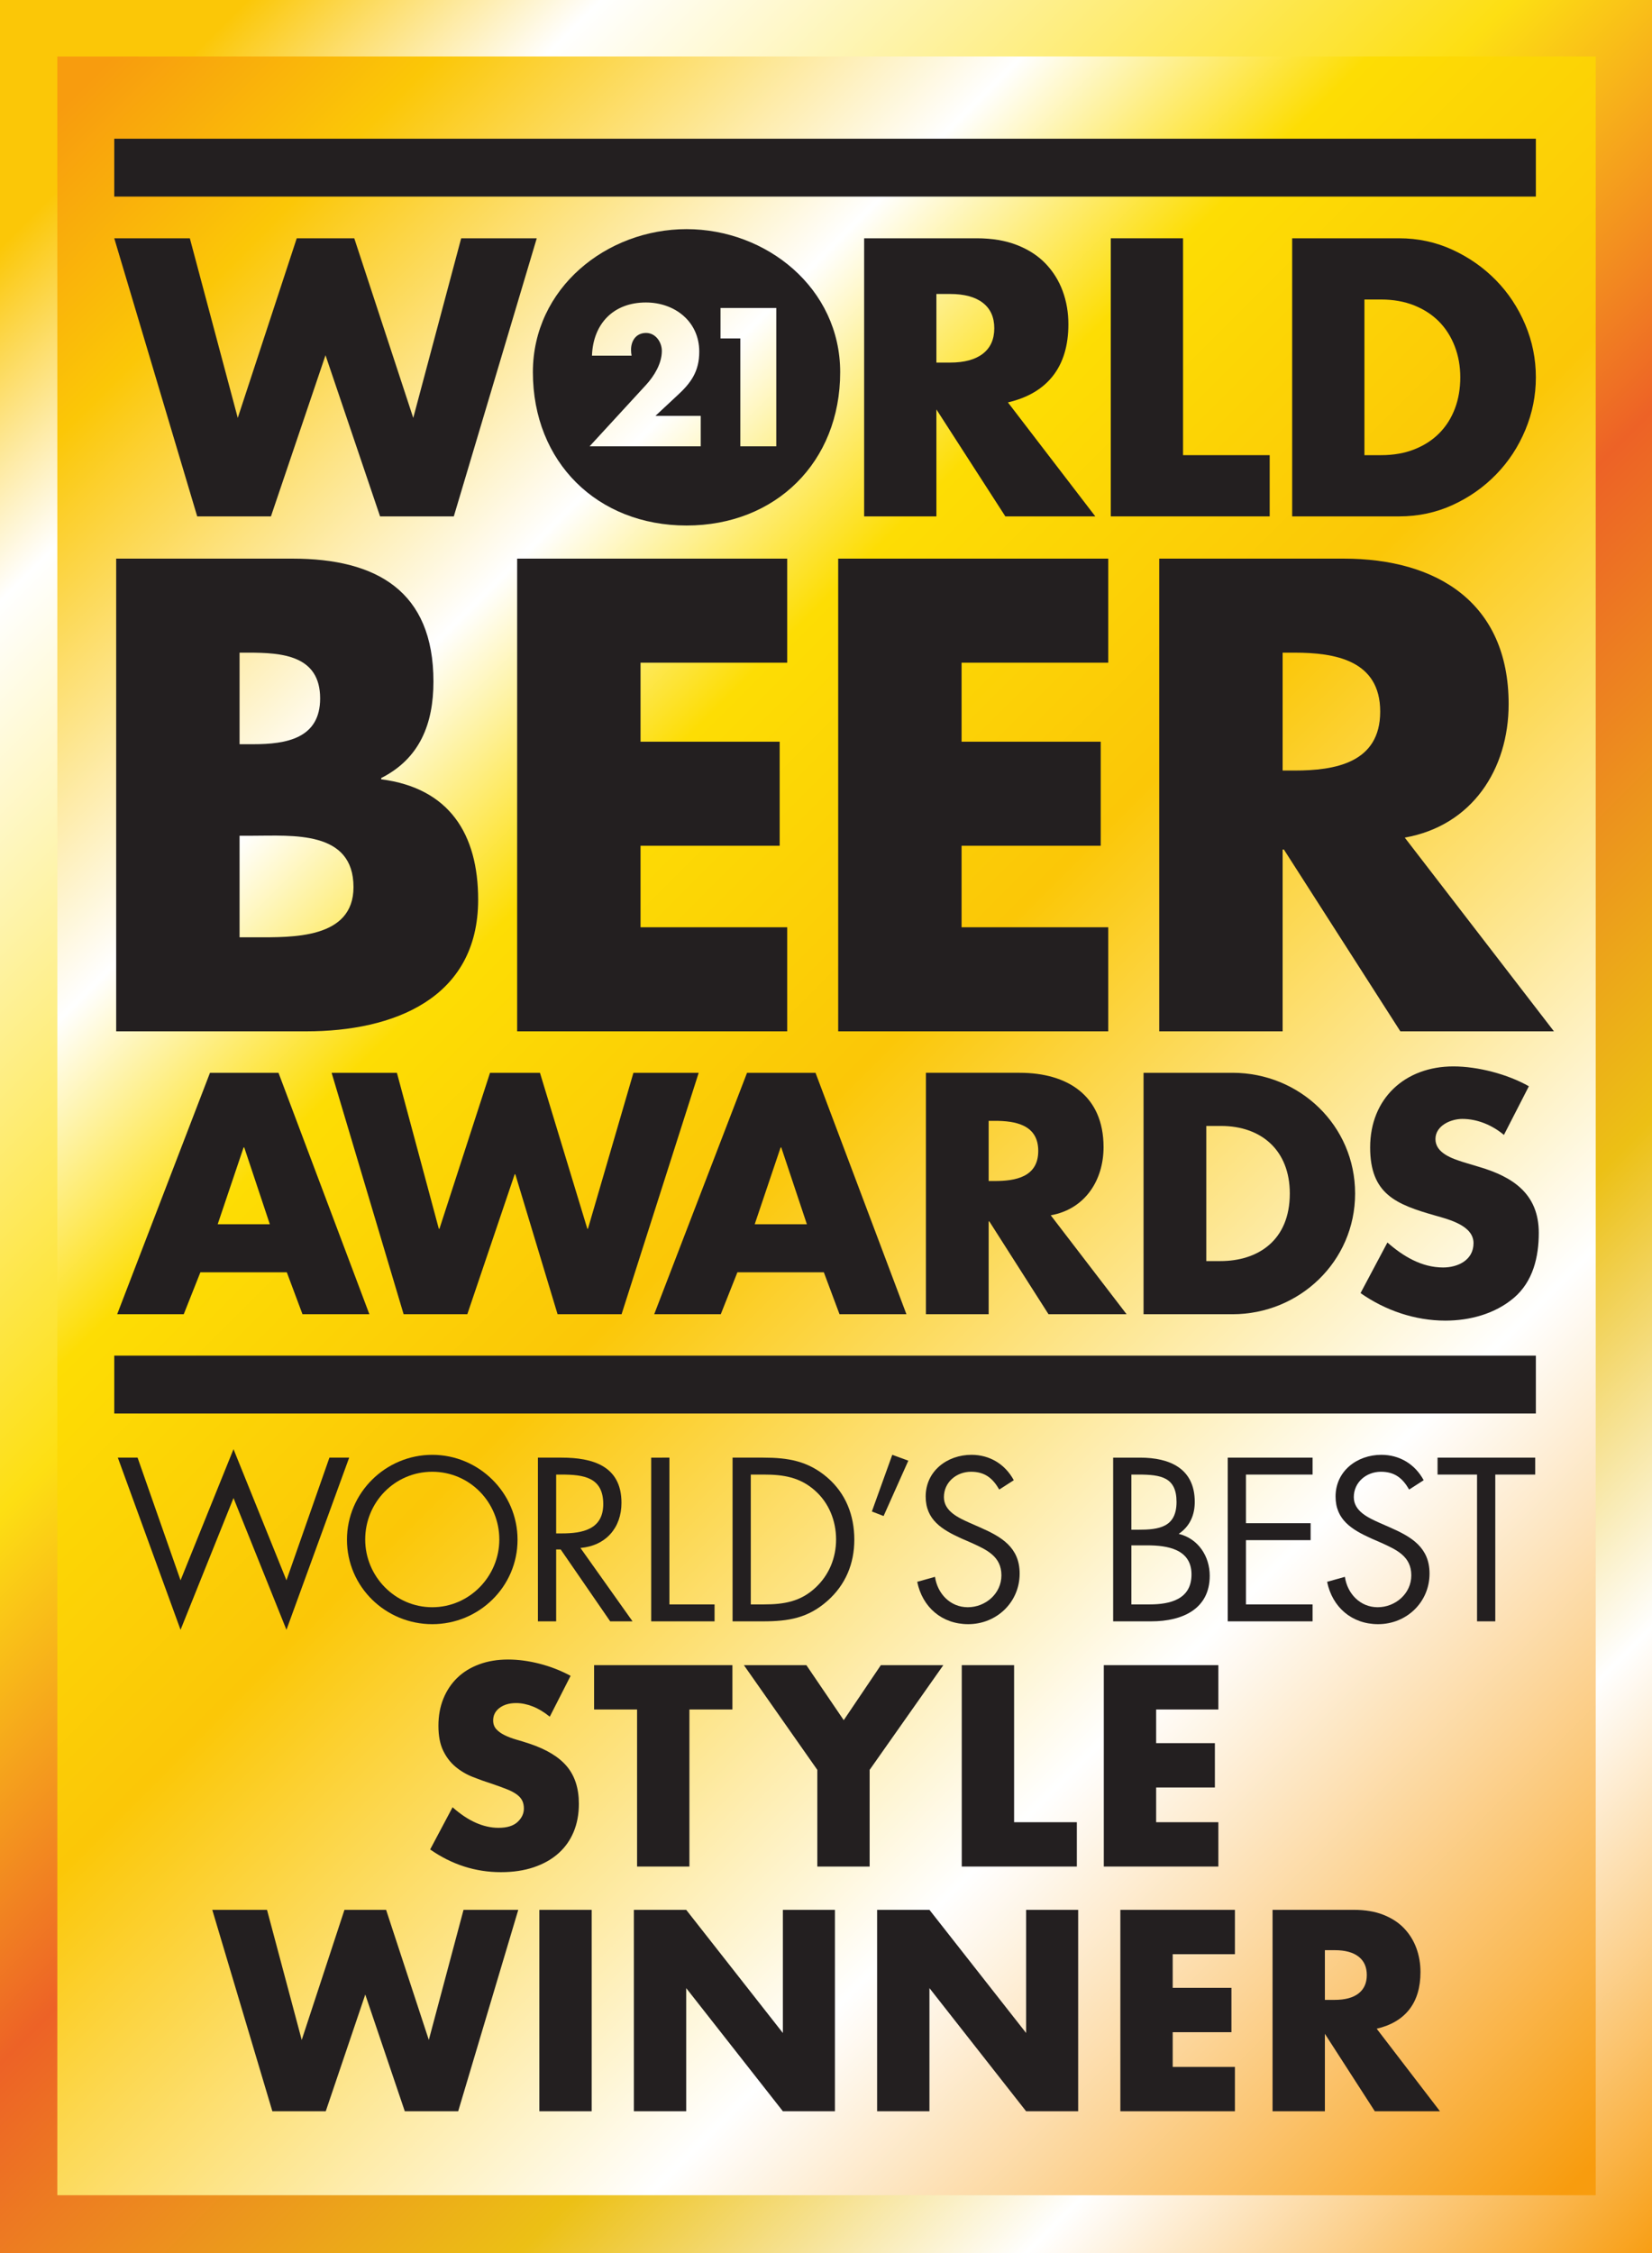 <?xml version="1.0" encoding="UTF-8" standalone="no"?>
<svg
   xmlns:dc="http://purl.org/dc/elements/1.1/"
   xmlns:cc="http://creativecommons.org/ns#"
   xmlns:rdf="http://www.w3.org/1999/02/22-rdf-syntax-ns#"
   xmlns:svg="http://www.w3.org/2000/svg"
   xmlns="http://www.w3.org/2000/svg"
   width="755.905"
   height="1030.503"
   viewBox="0 0 200 272.654"
   version="1.1"
   id="svg8">
  <rect x="0" y="0" width="200" height="272.654" fill="#333333" stroke="none"/>
  <defs
     id="defs2">
    <clipPath
       clipPathUnits="userSpaceOnUse"
       id="clipPath848">
      <path
         d="M 0,0 H 566.929 V 772.877 H 0 Z"
         id="path846" />
    </clipPath>
    <linearGradient
       x1="0"
       y1="0"
       x2="1"
       y2="0"
       gradientUnits="userSpaceOnUse"
       gradientTransform="matrix(669.903,-669.903,-669.903,-669.903,-51.487,721.39)"
       spreadMethod="pad"
       id="linearGradient870">
      <stop
         style="stop-opacity:1;stop-color:#fbc707"
         offset="0"
         id="stop854" />
      <stop
         style="stop-opacity:1;stop-color:#fbc707"
         offset="0.067"
         id="stop856" />
      <stop
         style="stop-opacity:1;stop-color:#ffffff"
         offset="0.157"
         id="stop858" />
      <stop
         style="stop-opacity:1;stop-color:#fddf13"
         offset="0.388"
         id="stop860" />
      <stop
         style="stop-opacity:1;stop-color:#ed6226"
         offset="0.528"
         id="stop862" />
      <stop
         style="stop-opacity:1;stop-color:#ecc015"
         offset="0.708"
         id="stop864" />
      <stop
         style="stop-opacity:1;stop-color:#ffffff"
         offset="0.837"
         id="stop866" />
      <stop
         style="stop-opacity:1;stop-color:#f89c0e"
         offset="1"
         id="stop868" />
    </linearGradient>
    <clipPath
       clipPathUnits="userSpaceOnUse"
       id="clipPath880">
      <path
         d="M 547.268,19.843 H 19.66 v 733.192 h 527.608 z"
         id="path878" />
    </clipPath>
    <linearGradient
       x1="0"
       y1="0"
       x2="1"
       y2="0"
       gradientUnits="userSpaceOnUse"
       gradientTransform="matrix(630.4,-630.4,-630.4,-630.4,-31.735,701.638)"
       spreadMethod="pad"
       id="linearGradient902">
      <stop
         style="stop-opacity:1;stop-color:#f89c0e"
         offset="0"
         id="stop886" />
      <stop
         style="stop-opacity:1;stop-color:#f89c0e"
         offset="0.006"
         id="stop888" />
      <stop
         style="stop-opacity:1;stop-color:#fbc707"
         offset="0.096"
         id="stop890" />
      <stop
         style="stop-opacity:1;stop-color:#ffffff"
         offset="0.258"
         id="stop892" />
      <stop
         style="stop-opacity:1;stop-color:#fddd04"
         offset="0.354"
         id="stop894" />
      <stop
         style="stop-opacity:1;stop-color:#fbc707"
         offset="0.494"
         id="stop896" />
      <stop
         style="stop-opacity:1;stop-color:#ffffff"
         offset="0.747"
         id="stop898" />
      <stop
         style="stop-opacity:1;stop-color:#f89c0e"
         offset="1"
         id="stop900" />
    </linearGradient>
    <clipPath
       clipPathUnits="userSpaceOnUse"
       id="clipPath912">
      <path
         d="M 0,772.877 H 566.929 V 0 H 0 Z"
         id="path910" />
    </clipPath>
    <clipPath
       clipPathUnits="userSpaceOnUse"
       id="clipPath1460">
      <path
         d="M 0,0 H 566.929 V 772.877 H 0 Z"
         id="path1458" />
    </clipPath>
    <clipPath
       clipPathUnits="userSpaceOnUse"
       id="clipPath1492">
      <path
         d="M 547.268,19.843 H 19.66 v 733.192 h 527.608 z"
         id="path1490" />
    </clipPath>
    <clipPath
       clipPathUnits="userSpaceOnUse"
       id="clipPath1524">
      <path
         d="M 0,772.877 H 566.929 V 0 H 0 Z"
         id="path1522" />
    </clipPath>
  </defs>
  <g
     id="layer1">
    <g
       id="g840"
       transform="matrix(0.353,0,0,-0.353,0,272.654)">
      <g
         id="g1452"
         transform="translate(0,-1.2881452e-5)">
        <g
           id="g1454">
          <g
             id="g1456"
             clip-path="url(#clipPath1460)">
            <g
               id="g1462">
              <g
                 id="g1464">
                <path
                   d="M 0,0 H 566.929 V 772.877 H 0 Z"
                   style="fill:url(#linearGradient870);stroke:none"
                   id="path1484" />
              </g>
            </g>
          </g>
        </g>
        <g
           id="g1486">
          <g
             id="g1488"
             clip-path="url(#clipPath1492)">
            <g
               id="g1494">
              <g
                 id="g1496">
                <path
                   d="M 547.268,19.843 H 19.66 v 733.192 h 527.608 z"
                   style="fill:url(#linearGradient902);stroke:none"
                   id="path1516" />
              </g>
            </g>
          </g>
        </g>
        <g
           id="g1518">
          <g
             id="g1520"
             clip-path="url(#clipPath1524)">
            <g
               id="g1526"
               transform="translate(82.16,451.074)">
              <path
                 d="m 0,0 h 5.398 c 12.522,0 33.678,-0.643 33.678,17.194 0,19.561 -20.943,17.624 -34.76,17.624 H 0 Z m 0,66.194 h 4.75 c 11.226,0 22.885,1.937 22.885,15.692 0,14.83 -13.173,15.692 -24.612,15.692 H 0 Z m -42.318,-98.433 v 162.053 h 60.451 c 28.934,0 48.361,-11.174 48.361,-42.125 0,-14.614 -4.75,-26.435 -17.92,-33.097 v -0.428 c 23.32,-3.011 33.253,-18.699 33.253,-41.265 0,-33.963 -29.149,-45.138 -58.944,-45.138 z"
                 style="fill:#231f20;fill-opacity:1;fill-rule:nonzero;stroke:none"
                 id="path1528" />
            </g>
            <g
               id="g1530"
               transform="translate(219.68,545.213)">
              <path
                 d="M 0,0 V -27.082 H 47.718 V -62.759 H 0 V -90.7 h 50.303 v -35.678 H -42.318 V 35.675 H 50.303 V 0 Z"
                 style="fill:#231f20;fill-opacity:1;fill-rule:nonzero;stroke:none"
                 id="path1532" />
            </g>
            <g
               id="g1534"
               transform="translate(329.786,545.213)">
              <path
                 d="M 0,0 V -27.082 H 47.718 V -62.759 H 0 V -90.7 h 50.303 v -35.678 H -42.318 V 35.675 H 50.303 V 0 Z"
                 style="fill:#231f20;fill-opacity:1;fill-rule:nonzero;stroke:none"
                 id="path1536" />
            </g>
            <g
               id="g1538"
               transform="translate(439.892,508.243)">
              <path
                 d="m 0,0 h 4.104 c 13.814,0 29.36,2.58 29.36,20.205 0,17.624 -15.546,20.204 -29.36,20.204 H 0 Z M 93.055,-89.407 H 40.376 L 0.433,-27.079 H 0 V -89.407 H -42.318 V 72.646 h 63.264 c 32.165,0 56.566,-15.257 56.566,-49.861 0,-22.354 -12.525,-41.696 -35.627,-45.778 z"
                 style="fill:#231f20;fill-opacity:1;fill-rule:nonzero;stroke:none"
                 id="path1540" />
            </g>
            <g
               id="g1542"
               transform="translate(83.764,379.046)">
              <path
                 d="M 0,0 H -0.221 L -9.107,-26.34 H 8.778 Z m -15.039,-42.803 -5.707,-14.381 h -22.831 l 31.83,82.763 h 23.494 l 31.169,-82.763 h -22.94 l -5.378,14.381 z"
                 style="fill:#231f20;fill-opacity:1;fill-rule:nonzero;stroke:none"
                 id="path1544" />
            </g>
            <g
               id="g1546"
               transform="translate(150.497,351.165)">
              <path
                 d="M 0,0 H 0.221 L 17.562,53.46 H 34.686 L 50.933,0 h 0.216 L 66.743,53.46 H 89.128 L 62.68,-29.303 H 40.727 L 26.237,18.666 H 26.016 L 9.774,-29.303 H -12.071 L -36.767,53.46 h 22.39 z"
                 style="fill:#231f20;fill-opacity:1;fill-rule:nonzero;stroke:none"
                 id="path1548" />
            </g>
            <g
               id="g1550"
               transform="translate(267.942,379.046)">
              <path
                 d="M 0,0 H -0.221 L -9.107,-26.34 H 8.788 Z m -15.04,-42.803 -5.706,-14.381 h -22.827 l 31.835,82.763 H 11.747 L 42.925,-57.184 H 19.976 l -5.374,14.381 z"
                 style="fill:#231f20;fill-opacity:1;fill-rule:nonzero;stroke:none"
                 id="path1552" />
            </g>
            <g
               id="g1554"
               transform="translate(339.072,367.524)">
              <path
                 d="m 0,0 h 2.085 c 7.022,0 14.923,1.315 14.923,10.319 0,8.999 -7.901,10.314 -14.923,10.314 L 0,20.633 Z M 47.302,-45.663 H 20.525 L 0.221,-13.832 H 0 v -31.831 h -21.516 v 82.764 h 32.159 c 16.355,0 28.759,-7.797 28.759,-25.467 0,-11.413 -6.369,-21.296 -18.111,-23.381 z"
                 style="fill:#231f20;fill-opacity:1;fill-rule:nonzero;stroke:none"
                 id="path1556" />
            </g>
            <g
               id="g1558"
               transform="translate(413.71,340.08)">
              <path
                 d="m 0,0 h 4.828 c 12.842,0 23.814,7.027 23.814,23.161 0,14.818 -9.76,23.16 -23.593,23.16 H 0 Z M -21.517,64.545 H 8.999 c 23.048,0 42.042,-18.112 42.042,-41.384 0,-23.269 -19.107,-41.38 -42.042,-41.38 h -30.516 z"
                 style="fill:#231f20;fill-opacity:1;fill-rule:nonzero;stroke:none"
                 id="path1560" />
            </g>
            <g
               id="g1562"
               transform="translate(515.787,383.329)">
              <path
                 d="m 0,0 c -3.95,3.293 -8.999,5.486 -14.264,5.486 -3.95,0 -9.22,-2.302 -9.22,-6.913 0,-4.829 5.815,-6.694 9.548,-7.901 l 5.487,-1.648 c 11.521,-3.406 20.407,-9.22 20.407,-22.611 0,-8.234 -1.972,-16.683 -8.558,-22.282 -6.472,-5.491 -15.142,-7.792 -23.484,-7.792 -10.436,0 -20.638,3.508 -29.087,9.44 l 9.215,17.341 c 5.378,-4.72 11.742,-8.562 19.106,-8.562 5.05,0 10.423,2.522 10.423,8.342 0,6.035 -8.45,8.12 -13.057,9.44 -13.509,3.842 -22.395,7.351 -22.395,23.377 0,16.796 11.958,27.772 28.543,27.772 8.337,0 18.543,-2.635 25.894,-6.805 z"
                 style="fill:#231f20;fill-opacity:1;fill-rule:nonzero;stroke:none"
                 id="path1564" />
            </g>
            <path
               d="M 526.743,287.823 H 39.184 v 19.843 h 487.559 z"
               style="fill:#231f20;fill-opacity:1;fill-rule:nonzero;stroke:none"
               id="path1566" />
            <path
               d="M 526.743,704.995 H 39.184 v 19.843 h 487.559 z"
               style="fill:#231f20;fill-opacity:1;fill-rule:nonzero;stroke:none"
               id="path1568" />
            <g
               id="g1570"
               transform="translate(65.105,690.706)">
              <path
                 d="M 0,0 16.437,-61.577 36.668,0 H 56.393 L 76.624,-61.577 93.062,0 h 25.92 L 90.533,-95.338 H 65.244 L 46.531,-40.082 27.817,-95.338 H 2.529 L -25.921,0 Z"
                 style="fill:#231f20;fill-opacity:1;fill-rule:nonzero;stroke:none"
                 id="path1572" />
            </g>
            <g
               id="g1574"
               transform="translate(321.148,648.095)">
              <path
                 d="m 0,0 h 4.678 c 4.888,0 8.64,1.012 11.254,3.035 2.612,2.022 3.92,4.931 3.92,8.724 0,3.793 -1.308,6.701 -3.92,8.725 -2.614,2.023 -6.366,3.034 -11.254,3.034 H 0 Z M 54.497,-52.726 H 23.645 L 0,-16.058 v -36.668 h -24.783 v 95.337 h 38.565 c 5.311,0 9.946,-0.78 13.909,-2.339 3.961,-1.561 7.227,-3.689 9.799,-6.386 2.57,-2.698 4.509,-5.816 5.817,-9.356 1.305,-3.541 1.959,-7.334 1.959,-11.38 0,-7.251 -1.75,-13.13 -5.247,-17.639 -3.499,-4.51 -8.661,-7.567 -15.489,-9.167 z"
                 style="fill:#231f20;fill-opacity:1;fill-rule:nonzero;stroke:none"
                 id="path1576" />
            </g>
            <g
               id="g1578"
               transform="translate(405.738,690.706)">
              <path
                 d="m 0,0 v -74.348 h 29.714 v -20.99 H -24.783 V 0 Z"
                 style="fill:#231f20;fill-opacity:1;fill-rule:nonzero;stroke:none"
                 id="path1580" />
            </g>
            <g
               id="g1582"
               transform="translate(467.947,616.357)">
              <path
                 d="m 0,0 h 5.69 c 4.299,0 8.134,0.674 11.506,2.023 3.371,1.347 6.216,3.203 8.535,5.564 2.317,2.358 4.088,5.162 5.311,8.408 1.221,3.244 1.833,6.806 1.833,10.684 0,3.793 -0.632,7.334 -1.896,10.621 -1.265,3.288 -3.057,6.111 -5.374,8.472 -2.32,2.359 -5.165,4.214 -8.535,5.564 -3.373,1.347 -7.166,2.023 -11.38,2.023 H 0 Z m -24.783,74.348 h 36.669 c 6.49,0 12.581,-1.308 18.27,-3.919 5.691,-2.615 10.663,-6.092 14.921,-10.432 4.255,-4.342 7.606,-9.401 10.052,-15.173 2.444,-5.775 3.667,-11.823 3.667,-18.145 0,-6.239 -1.202,-12.245 -3.604,-18.018 -2.402,-5.774 -5.733,-10.854 -9.989,-15.236 -4.257,-4.384 -9.23,-7.883 -14.92,-10.495 -5.69,-2.613 -11.822,-3.919 -18.397,-3.919 h -36.669 z"
                 style="fill:#231f20;fill-opacity:1;fill-rule:nonzero;stroke:none"
                 id="path1584" />
            </g>
            <g
               id="g1586"
               transform="translate(311.521,271.655)">
              <path
                 d="m 0,0 -8.485,-18.979 -4.019,1.563 6.996,19.426 z"
                 style="fill:#231f20;fill-opacity:1;fill-rule:nonzero;stroke:none"
                 id="path1588" />
            </g>
            <g
               id="g1590"
               transform="translate(61.921,230.645)">
              <path
                 d="M 0,0 18.161,44.955 36.322,0 51.059,42.053 h 6.773 L 36.322,-16.97 18.161,28.209 0,-16.97 -21.51,42.053 h 6.773 z"
                 style="fill:#231f20;fill-opacity:1;fill-rule:nonzero;stroke:none"
                 id="path1592" />
            </g>
            <g
               id="g1594"
               transform="translate(125.249,244.637)">
              <path
                 d="m 0,0 c 0,-12.653 10.271,-23.222 22.999,-23.222 12.727,0 22.998,10.569 22.998,23.222 0,12.727 -10.122,23.222 -22.998,23.222 C 10.122,23.222 0,12.727 0,0 m 52.249,-0.074 c 0,-16.152 -13.248,-28.954 -29.25,-28.954 -16.003,0 -29.251,12.802 -29.251,28.954 0,16.076 13.248,29.101 29.251,29.101 16.002,0 29.25,-13.025 29.25,-29.101"
                 style="fill:#231f20;fill-opacity:1;fill-rule:nonzero;stroke:none"
                 id="path1596" />
            </g>
            <g
               id="g1598"
               transform="translate(190.739,246.722)">
              <path
                 d="m 0,0 h 1.935 c 7.071,0 14.216,1.34 14.216,10.048 0,9.229 -6.773,10.122 -14.29,10.122 H 0 Z m 0,-30.144 h -6.252 v 56.12 h 8.113 c 10.643,0 20.542,-2.828 20.542,-15.481 0,-8.634 -5.433,-14.738 -14.067,-15.482 L 26.199,-30.144 H 18.533 L 1.563,-5.508 H 0 Z"
                 style="fill:#231f20;fill-opacity:1;fill-rule:nonzero;stroke:none"
                 id="path1600" />
            </g>
            <g
               id="g1602"
               transform="translate(229.585,222.383)">
              <path
                 d="M 0,0 H 15.481 V -5.806 H -6.252 v 56.12 H 0 Z"
                 style="fill:#231f20;fill-opacity:1;fill-rule:nonzero;stroke:none"
                 id="path1604" />
            </g>
            <g
               id="g1606"
               transform="translate(262.033,222.383)">
              <path
                 d="m 0,0 c 6.848,0 12.579,0.968 17.714,5.805 4.615,4.317 6.997,10.197 6.997,16.449 0,6.401 -2.457,12.579 -7.295,16.821 C 12.281,43.616 6.624,44.509 0,44.509 H -4.54 V 0 Z m -10.792,50.314 h 10.569 c 8.41,0 15.258,-1.116 21.882,-6.773 6.401,-5.508 9.304,-13.025 9.304,-21.361 0,-8.187 -2.978,-15.407 -9.155,-20.915 -6.699,-5.954 -13.397,-7.071 -22.18,-7.071 h -10.42 z"
                 style="fill:#231f20;fill-opacity:1;fill-rule:nonzero;stroke:none"
                 id="path1608" />
            </g>
            <g
               id="g1610"
               transform="translate(342.704,261.756)">
              <path
                 d="m 0,0 c -2.233,3.87 -4.912,6.103 -9.676,6.103 -4.987,0 -9.304,-3.572 -9.304,-8.708 0,-4.838 4.987,-7.071 8.783,-8.783 l 3.722,-1.637 c 7.294,-3.201 13.471,-6.848 13.471,-15.779 0,-9.825 -7.889,-17.342 -17.64,-17.342 -9.005,0 -15.704,5.805 -17.49,14.513 l 6.103,1.712 c 0.819,-5.731 5.21,-10.42 11.239,-10.42 6.029,0 11.536,4.615 11.536,10.941 0,6.55 -5.135,8.783 -10.345,11.165 l -3.424,1.488 c -6.55,2.978 -12.207,6.327 -12.207,14.365 0,8.709 7.369,14.291 15.705,14.291 6.252,0 11.537,-3.201 14.514,-8.709 z"
                 style="fill:#231f20;fill-opacity:1;fill-rule:nonzero;stroke:none"
                 id="path1612" />
            </g>
            <g
               id="g1614"
               transform="translate(388.022,222.383)">
              <path
                 d="m 0,0 h 6.252 c 6.997,0 14.365,1.712 14.365,10.271 0,8.709 -8.336,9.974 -15.184,9.974 H 0 Z m 0,25.604 h 2.382 c 7.07,0 13.099,0.819 13.099,9.527 0,8.485 -5.359,9.378 -13.025,9.378 H 0 Z m -6.252,24.71 h 9.229 c 10.197,0 18.756,-3.721 18.756,-15.183 0,-4.54 -1.711,-8.411 -5.507,-10.941 C 22.924,22.552 26.869,16.523 26.869,9.825 26.869,-1.34 17.863,-5.806 6.773,-5.806 H -6.252 Z"
                 style="fill:#231f20;fill-opacity:1;fill-rule:nonzero;stroke:none"
                 id="path1616" />
            </g>
            <g
               id="g1618"
               transform="translate(421.063,272.697)">
              <path
                 d="M 0,0 H 29.102 V -5.806 H 6.252 v -16.672 h 22.18 v -5.805 H 6.252 v -22.031 h 22.85 V -56.12 H 0 Z"
                 style="fill:#231f20;fill-opacity:1;fill-rule:nonzero;stroke:none"
                 id="path1620" />
            </g>
            <g
               id="g1622"
               transform="translate(483.281,261.756)">
              <path
                 d="m 0,0 c -2.233,3.87 -4.912,6.103 -9.676,6.103 -4.987,0 -9.304,-3.572 -9.304,-8.708 0,-4.838 4.987,-7.071 8.783,-8.783 l 3.722,-1.637 c 7.294,-3.201 13.471,-6.848 13.471,-15.779 0,-9.825 -7.889,-17.342 -17.64,-17.342 -9.005,0 -15.704,5.805 -17.49,14.513 l 6.103,1.712 c 0.819,-5.731 5.21,-10.42 11.239,-10.42 6.029,0 11.536,4.615 11.536,10.941 0,6.55 -5.135,8.783 -10.345,11.165 l -3.424,1.488 c -6.55,2.978 -12.207,6.327 -12.207,14.365 0,8.709 7.369,14.291 15.705,14.291 6.252,0 11.537,-3.201 14.514,-8.709 z"
                 style="fill:#231f20;fill-opacity:1;fill-rule:nonzero;stroke:none"
                 id="path1624" />
            </g>
            <g
               id="g1626"
               transform="translate(512.823,216.578)">
              <path
                 d="M 0,0 H -6.252 V 50.314 H -19.798 V 56.12 H 13.695 V 50.314 H 0 Z"
                 style="fill:#231f20;fill-opacity:1;fill-rule:nonzero;stroke:none"
                 id="path1628" />
            </g>
            <g
               id="g1630"
               transform="translate(188.551,183.89)">
              <path
                 d="m 0,0 c -1.955,1.586 -3.908,2.761 -5.861,3.525 -1.954,0.763 -3.846,1.145 -5.677,1.145 -2.321,0 -4.212,-0.549 -5.678,-1.648 -1.465,-1.099 -2.198,-2.534 -2.198,-4.304 0,-1.222 0.367,-2.229 1.099,-3.022 0.733,-0.794 1.694,-1.481 2.885,-2.061 1.19,-0.58 2.533,-1.084 4.029,-1.51 1.495,-0.428 2.976,-0.886 4.442,-1.374 5.86,-1.955 10.148,-4.564 12.866,-7.83 2.715,-3.266 4.074,-7.524 4.074,-12.774 0,-3.541 -0.595,-6.746 -1.785,-9.615 -1.191,-2.87 -2.931,-5.327 -5.22,-7.372 -2.289,-2.046 -5.098,-3.633 -8.425,-4.762 -3.328,-1.128 -7.096,-1.693 -11.309,-1.693 -8.731,0 -16.819,2.593 -24.267,7.783 l 7.692,14.469 c 2.686,-2.381 5.342,-4.153 7.967,-5.311 2.624,-1.161 5.22,-1.741 7.784,-1.741 2.93,0 5.112,0.672 6.547,2.015 1.434,1.342 2.153,2.869 2.153,4.579 0,1.037 -0.184,1.937 -0.55,2.701 -0.366,0.763 -0.977,1.466 -1.831,2.106 -0.856,0.641 -1.969,1.236 -3.343,1.786 -1.373,0.55 -3.038,1.159 -4.991,1.831 -2.32,0.733 -4.594,1.541 -6.822,2.427 -2.229,0.884 -4.212,2.061 -5.952,3.525 -1.74,1.466 -3.145,3.312 -4.212,5.541 -1.069,2.228 -1.603,5.051 -1.603,8.47 0,3.419 0.563,6.516 1.694,9.295 1.129,2.777 2.716,5.158 4.762,7.143 2.045,1.983 4.547,3.525 7.509,4.624 2.96,1.099 6.273,1.649 9.935,1.649 3.419,0 6.99,-0.474 10.715,-1.42 C 0.152,17.23 3.723,15.842 7.143,14.01 Z"
                 style="fill:#231f20;fill-opacity:1;fill-rule:nonzero;stroke:none"
                 id="path1632" />
            </g>
            <g
               id="g1634"
               transform="translate(236.442,186.362)">
              <path
                 d="M 0,0 V -53.845 H -17.948 V 0 H -32.691 V 15.201 H 14.744 V 0 Z"
                 style="fill:#231f20;fill-opacity:1;fill-rule:nonzero;stroke:none"
                 id="path1636" />
            </g>
            <g
               id="g1638"
               transform="translate(280.305,165.667)">
              <path
                 d="M 0,0 -25.183,35.896 H -3.755 L 9.065,17.033 21.794,35.896 H 43.222 L 17.948,0 V -33.149 H 0 Z"
                 style="fill:#231f20;fill-opacity:1;fill-rule:nonzero;stroke:none"
                 id="path1640" />
            </g>
            <g
               id="g1642"
               transform="translate(347.793,201.563)">
              <path
                 d="M 0,0 V -53.845 H 21.52 V -69.046 H -17.948 V 0 Z"
                 style="fill:#231f20;fill-opacity:1;fill-rule:nonzero;stroke:none"
                 id="path1644" />
            </g>
            <g
               id="g1646"
               transform="translate(417.847,186.362)">
              <path
                 d="M 0,0 H -21.337 V -11.538 H -1.191 V -26.739 H -21.337 V -38.644 H 0 V -53.845 H -39.285 V 15.201 H 0 Z"
                 style="fill:#231f20;fill-opacity:1;fill-rule:nonzero;stroke:none"
                 id="path1648" />
            </g>
            <g
               id="g1650"
               transform="translate(91.575,117.676)">
              <path
                 d="M 0,0 11.904,-44.596 26.556,0 H 40.842 L 55.493,-44.596 67.397,0 H 86.17 L 65.566,-69.046 H 47.252 L 33.699,-29.028 20.146,-69.046 H 1.832 L -18.772,0 Z"
                 style="fill:#231f20;fill-opacity:1;fill-rule:nonzero;stroke:none"
                 id="path1652" />
            </g>
            <path
               d="m 202.927,48.63 h -17.948 v 69.046 h 17.948 z"
               style="fill:#231f20;fill-opacity:1;fill-rule:nonzero;stroke:none"
               id="path1654" />
            <g
               id="g1656"
               transform="translate(217.395,48.63)">
              <path
                 d="M 0,0 V 69.046 H 17.948 L 51.098,26.831 V 69.046 H 68.954 V 0 H 51.098 L 17.948,42.215 V 0 Z"
                 style="fill:#231f20;fill-opacity:1;fill-rule:nonzero;stroke:none"
                 id="path1658" />
            </g>
            <g
               id="g1660"
               transform="translate(300.818,48.63)">
              <path
                 d="M 0,0 V 69.046 H 17.947 L 51.098,26.831 V 69.046 H 68.954 V 0 H 51.098 L 17.947,42.215 V 0 Z"
                 style="fill:#231f20;fill-opacity:1;fill-rule:nonzero;stroke:none"
                 id="path1662" />
            </g>
            <g
               id="g1664"
               transform="translate(423.525,102.474)">
              <path
                 d="M 0,0 H -21.337 V -11.538 H -1.19 V -26.739 H -21.337 V -38.644 H 0 V -53.845 H -39.285 V 15.201 H 0 Z"
                 style="fill:#231f20;fill-opacity:1;fill-rule:nonzero;stroke:none"
                 id="path1666" />
            </g>
            <g
               id="g1668"
               transform="translate(454.384,86.816)">
              <path
                 d="m 0,0 h 3.388 c 3.54,0 6.257,0.732 8.15,2.198 1.892,1.465 2.839,3.571 2.839,6.318 0,2.747 -0.947,4.854 -2.839,6.318 -1.893,1.466 -4.61,2.199 -8.15,2.199 H 0 Z M 39.468,-38.186 H 17.124 L 0,-11.63 V -38.186 H -17.948 V 30.86 H 9.981 c 3.846,0 7.203,-0.565 10.074,-1.694 2.868,-1.13 5.233,-2.671 7.096,-4.624 1.862,-1.955 3.265,-4.213 4.212,-6.777 0.947,-2.564 1.42,-5.311 1.42,-8.242 0,-5.251 -1.267,-9.509 -3.801,-12.774 -2.534,-3.267 -6.272,-5.48 -11.217,-6.639 z"
                 style="fill:#231f20;fill-opacity:1;fill-rule:nonzero;stroke:none"
                 id="path1670" />
            </g>
            <g
               id="g1672"
               transform="translate(266.233,619.387)">
              <path
                 d="m 0,0 h -12.328 v 36.983 h -6.793 V 47.424 H 0 Z m -25.912,0 h -38.115 l 19.372,21.07 c 2.767,3.02 5.409,7.296 5.409,11.636 0,3.02 -2.139,6.164 -5.409,6.164 -3.334,0 -5.158,-2.579 -5.158,-5.786 0,-0.629 0.063,-1.321 0.189,-2.013 H -63.21 c 0.377,10.881 7.296,18.24 18.492,18.24 9.938,0 18.303,-6.542 18.303,-16.856 0,-6.793 -2.831,-10.756 -7.673,-15.158 l -7.36,-6.857 h 15.536 z m -4.869,74.45 c -27.421,0 -52.695,-20.219 -52.695,-49.031 0,-30.834 22.115,-52.569 52.695,-52.569 30.582,0 52.697,21.735 52.697,52.569 0,28.812 -25.274,49.031 -52.697,49.031"
                 style="fill:#231f20;fill-opacity:1;fill-rule:nonzero;stroke:none"
                 id="path1674" />
            </g>
          </g>
        </g>
      </g>
    </g>
  </g>
</svg>
